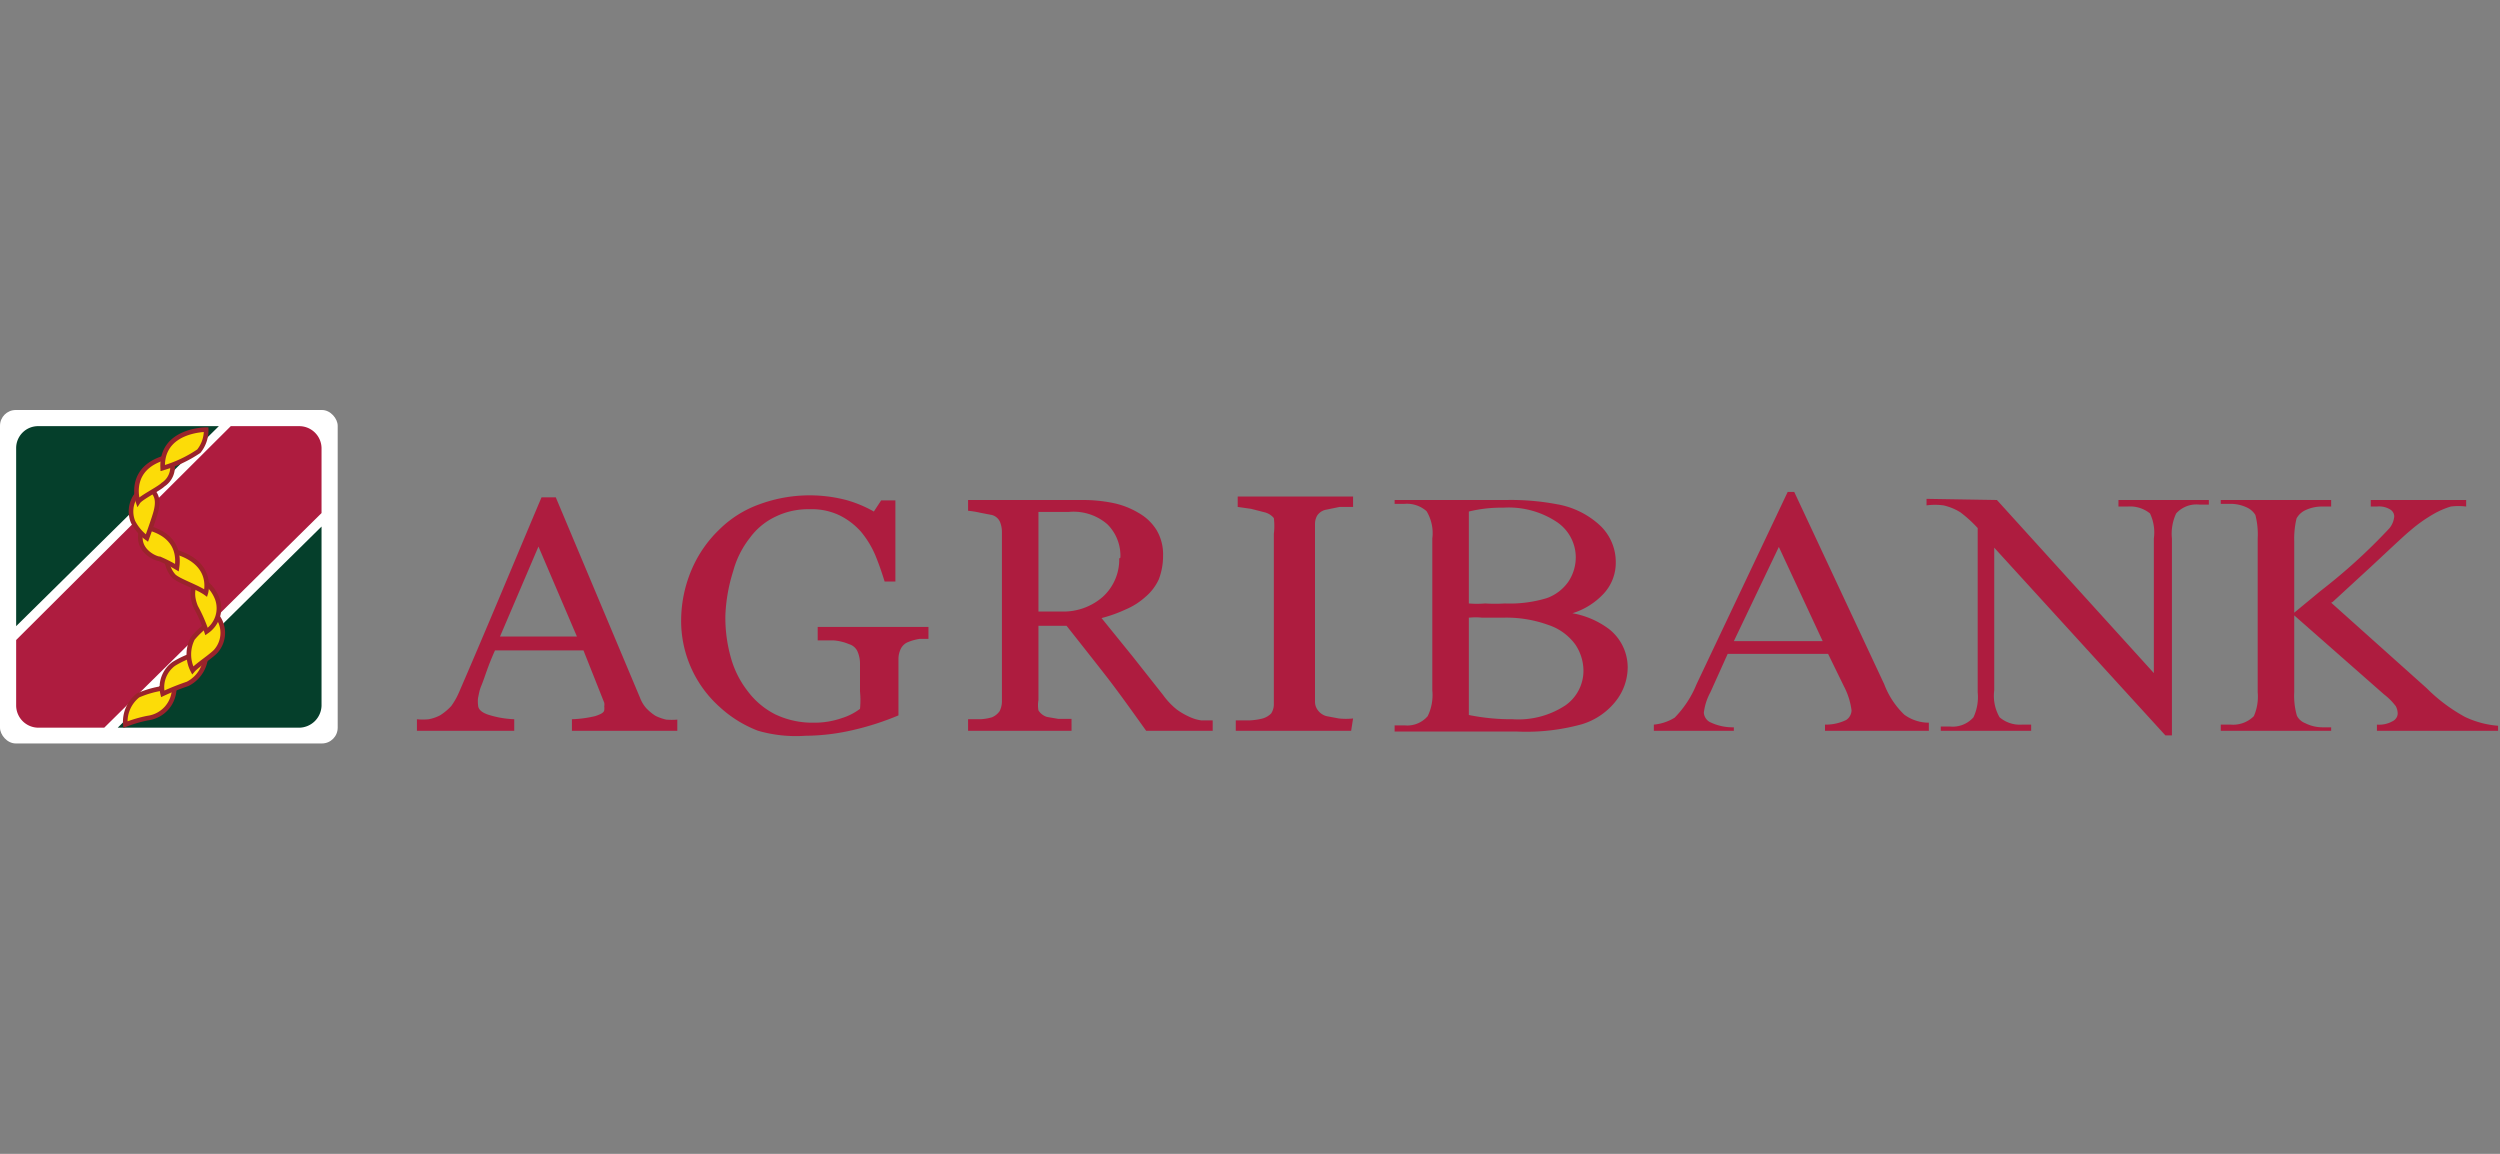 <svg id="Layer_1" data-name="Layer 1" xmlns="http://www.w3.org/2000/svg" viewBox="0 0 65 30"><rect x="0" y="0" width="65" height="30" fill="#808080" stroke="none"/><defs><style>.cls-1{fill:#ae1c3f;}.cls-2{fill:#fff;}.cls-3{fill:#053f2b;}.cls-4{fill:#fcdc08;stroke:#9a232b;stroke-miterlimit:2.61;stroke-width:0.12px;}</style></defs><path class="cls-1" d="M40.79,15.93a2.23,2.23,0,0,1,1.05.43,1.27,1.27,0,0,1,.48,1,1.43,1.43,0,0,1-.31.87,1.78,1.78,0,0,1-.88.6,5.42,5.42,0,0,1-1.69.19H36.26v-.16h.26a.7.7,0,0,0,.6-.24,1.25,1.25,0,0,0,.12-.67V14a1.1,1.1,0,0,0-.15-.71.77.77,0,0,0-.57-.19h-.26V13h2.91a6.45,6.45,0,0,1,1.31.11,2.19,2.19,0,0,1,1.14.57,1.31,1.31,0,0,1,.39.94,1.18,1.18,0,0,1-.31.81,1.85,1.85,0,0,1-.91.54Zm-2.6-.24a2.5,2.5,0,0,0,.42,0,4.27,4.27,0,0,0,.52,0,3.3,3.3,0,0,0,1.09-.14,1.16,1.16,0,0,0,.56-.43,1.14,1.14,0,0,0,.19-.64,1.11,1.11,0,0,0-.48-.9,2.26,2.26,0,0,0-1.41-.38,3.51,3.51,0,0,0-.89.1v2.33Zm0,2.9a5.51,5.51,0,0,0,1.14.11,2.22,2.22,0,0,0,1.37-.36,1.1,1.1,0,0,0,.47-.9,1.23,1.23,0,0,0-.21-.68,1.41,1.41,0,0,0-.7-.51,3.19,3.19,0,0,0-1.19-.19h-.53a1.69,1.69,0,0,0-.35,0v2.49ZM47.53,17H44.92l-.45,1a1.47,1.47,0,0,0-.17.53.3.3,0,0,0,.15.24,1.34,1.34,0,0,0,.63.14V19H43v-.16a1.25,1.25,0,0,0,.54-.18,2.67,2.67,0,0,0,.57-.87l2.37-5h.17l2.34,5a2.15,2.15,0,0,0,.52.79,1.08,1.08,0,0,0,.64.21V19H47.45v-.16a1.21,1.21,0,0,0,.55-.12.31.31,0,0,0,.14-.25,1.85,1.85,0,0,0-.2-.63L47.53,17Zm-.14-.33-1.14-2.45-1.17,2.45Zm2.7-3.7v.17a1.63,1.63,0,0,1,.44,0,1.42,1.42,0,0,1,.44.18,3.28,3.28,0,0,1,.45.41V18a1.24,1.24,0,0,1-.11.65.72.72,0,0,1-.61.24h-.24V19h2.35v-.16h-.24a.81.81,0,0,1-.58-.19,1.11,1.11,0,0,1-.14-.7V14.24l4.45,4.88h.17V14a1.24,1.24,0,0,1,.11-.65.71.71,0,0,1,.61-.23h.24V13H55.08v.17h.24a.82.82,0,0,1,.58.18A1.15,1.15,0,0,1,56,14v3.5L51.92,13Zm10.52,2.7,2.48,2.22a4.36,4.36,0,0,0,1,.75,2.45,2.45,0,0,0,.86.23V19H61.8v-.16a.71.71,0,0,0,.41-.09.23.23,0,0,0,.13-.19.42.42,0,0,0-.05-.2,1.65,1.65,0,0,0-.31-.31L59.65,16V18a1.86,1.86,0,0,0,.07.61.4.4,0,0,0,.21.19,1,1,0,0,0,.45.11h.23V19H57.74v-.16H58a.76.76,0,0,0,.6-.22A1.26,1.26,0,0,0,58.7,18V14a2,2,0,0,0-.06-.61.5.5,0,0,0-.21-.19,1,1,0,0,0-.45-.1h-.24V13h2.87v.17h-.23a1,1,0,0,0-.45.1.5.5,0,0,0-.22.21,2.27,2.27,0,0,0-.06.59v1.86l.69-.57a14.89,14.89,0,0,0,1.78-1.62.56.56,0,0,0,.13-.31.21.21,0,0,0-.1-.18.55.55,0,0,0-.35-.08h-.16V13h2.48v.17a1.62,1.62,0,0,0-.4,0,2.15,2.15,0,0,0-.44.19,3.85,3.85,0,0,0-.63.45c-.08.06-.41.37-1,.92l-1,.92ZM17.61,19H14.87v-.3a3,3,0,0,0,.6-.08c.16-.05.24-.1.24-.16a.28.28,0,0,0,0-.09.29.29,0,0,0,0-.1l-.54-1.36h-2.3c-.09.2-.16.38-.21.52s-.1.29-.15.41-.06.22-.08.3a.72.72,0,0,0,0,.19c0,.11.09.2.29.26a2.52,2.52,0,0,0,.65.11V19H10.84v-.3a1.4,1.4,0,0,0,.31,0,1.1,1.1,0,0,0,.29-.1,1.48,1.48,0,0,0,.29-.24,1.81,1.81,0,0,0,.2-.35c.33-.76.69-1.61,1.09-2.56s.75-1.79,1.06-2.52h.37l2.19,5.21a.88.88,0,0,0,.16.27,1.27,1.27,0,0,0,.24.2,1.28,1.28,0,0,0,.28.1,1.81,1.81,0,0,0,.29,0V19ZM15,16.55l-1-2.34-1,2.34Zm9.22.06-.3,0a1.26,1.26,0,0,0-.3.08.36.36,0,0,0-.2.18.61.61,0,0,0-.06.28v.46c0,.34,0,.57,0,.69s0,.22,0,.3a7.19,7.19,0,0,1-1.22.39,5.6,5.6,0,0,1-1.2.14A3.55,3.55,0,0,1,19.71,19a3.1,3.1,0,0,1-1-.62,3,3,0,0,1-1-2.28A3.39,3.39,0,0,1,18,14.77a3.15,3.15,0,0,1,.7-1,2.84,2.84,0,0,1,1.05-.66A3.78,3.78,0,0,1,22,13a3.18,3.18,0,0,1,.72.3l.19-.29h.37l0,2.11H23c-.07-.23-.15-.46-.24-.68a2.48,2.48,0,0,0-.37-.61,1.82,1.82,0,0,0-.56-.43,1.67,1.67,0,0,0-.78-.16,1.93,1.93,0,0,0-.88.19,1.75,1.75,0,0,0-.67.55,2.42,2.42,0,0,0-.44.88A4.33,4.33,0,0,0,18.86,16,3.81,3.81,0,0,0,19,17.09a2.51,2.51,0,0,0,.44.88,2.05,2.05,0,0,0,.71.6,2.24,2.24,0,0,0,1,.22,2.17,2.17,0,0,0,.74-.12,1.54,1.54,0,0,0,.47-.24,2.28,2.28,0,0,0,0-.45c0-.15,0-.28,0-.38v-.33a.79.79,0,0,0-.06-.32.34.34,0,0,0-.22-.2,1.29,1.29,0,0,0-.41-.1l-.41,0V16.3h2.88v.31ZM31.56,19H29.8c-.4-.56-.75-1.05-1.07-1.46s-.66-.84-1-1.27H27V18.2a.76.76,0,0,0,0,.27.4.4,0,0,0,.22.17l.29.05.35,0V19H25.17v-.3l.32,0a1.3,1.3,0,0,0,.3-.05.46.46,0,0,0,.2-.16.58.58,0,0,0,.06-.28V13.83a.71.71,0,0,0-.05-.26.32.32,0,0,0-.21-.18l-.31-.06a2.43,2.43,0,0,0-.31-.05V13h3a3.89,3.89,0,0,1,.78.08,2.12,2.12,0,0,1,.66.26,1.3,1.3,0,0,1,.46.44,1.24,1.24,0,0,1,.17.66,1.71,1.71,0,0,1-.11.62,1.31,1.31,0,0,1-.35.46,1.79,1.79,0,0,1-.5.32,3.7,3.7,0,0,1-.64.23l.81,1,.79,1a1.91,1.91,0,0,0,.36.38,1.86,1.86,0,0,0,.33.19,1.07,1.07,0,0,0,.3.09l.3,0V19Zm-2.43-4.5a1.15,1.15,0,0,0-.34-.87,1.34,1.34,0,0,0-1-.32H27v2.59h.61a1.55,1.55,0,0,0,1.06-.38,1.31,1.31,0,0,0,.43-1Zm6,4.5h-3v-.27l.36,0a1.65,1.65,0,0,0,.34-.05.51.51,0,0,0,.22-.13.43.43,0,0,0,.07-.24V13.88a1.7,1.7,0,0,0,0-.41.45.45,0,0,0-.24-.15l-.35-.09-.35-.05v-.27h3v.27l-.35,0-.34.07a.36.36,0,0,0-.24.15.43.43,0,0,0-.06.22v4.62a.36.36,0,0,0,.07.22.41.41,0,0,0,.23.16l.32.06a1.73,1.73,0,0,0,.37,0Z"/><rect class="cls-2" y="10.66" width="8.78" height="8.67" rx="0.41"/><path class="cls-3" d="M3.06,18.92H7.78a.59.59,0,0,0,.58-.57V13.69Z"/><path class="cls-1" d="M8.36,11.65a.58.58,0,0,0-.58-.57H6L.42,16.64v1.71a.58.58,0,0,0,.58.57H2.71l5.65-5.58Z"/><path class="cls-3" d="M1,11.08a.57.57,0,0,0-.58.57v4.63l5.27-5.2Z"/><path class="cls-4" d="M3.26,18.84a3.48,3.48,0,0,1,.58-.17.79.79,0,0,0,.69-.78c0-.17-.26,0-.26,0a2.55,2.55,0,0,0-.68.19A.87.87,0,0,0,3.26,18.84Z"/><path class="cls-4" d="M5.34,16.85a.87.87,0,0,1-.46.93,6.48,6.48,0,0,0-.65.26.75.75,0,0,1,.29-.78A2.54,2.54,0,0,1,5.1,17,.44.44,0,0,0,5.34,16.85Z"/><path class="cls-4" d="M5.63,16a.72.72,0,0,1,0,.91c-.09.12-.51.39-.62.52a.91.91,0,0,1,0-.83,2.13,2.13,0,0,1,.41-.38A1,1,0,0,0,5.63,16Z"/><path class="cls-4" d="M5.2,15.05s-.33.19-.11.73a3.84,3.84,0,0,1,.28.64.73.73,0,0,0,.28-.85A1,1,0,0,0,5.2,15.05Z"/><path class="cls-4" d="M4.36,14.3a.73.73,0,0,0,.15.67c.12.13.62.29.84.45C5.35,15.42,5.62,14.55,4.36,14.3Z"/><path class="cls-4" d="M3.65,13.69s1.1.08.95,1.07a3.87,3.87,0,0,0-.45-.23c-.09,0-.53-.18-.5-.59A1.86,1.86,0,0,0,3.65,13.69Z"/><path class="cls-4" d="M3.67,12.74a.72.72,0,0,0-.21.83,1.21,1.21,0,0,0,.36.42s.13-.35.21-.61.11-.52-.15-.68A.15.15,0,0,0,3.67,12.74Z"/><path class="cls-4" d="M3.59,13.05s-.32-.93.82-1.18a.54.54,0,0,1-.17.73C4.13,12.71,3.66,12.94,3.59,13.05Z"/><path class="cls-4" d="M5.36,11.17s-1.18,0-1.13,1a3.3,3.3,0,0,0,.94-.44A.87.87,0,0,0,5.36,11.17Z"/></svg>